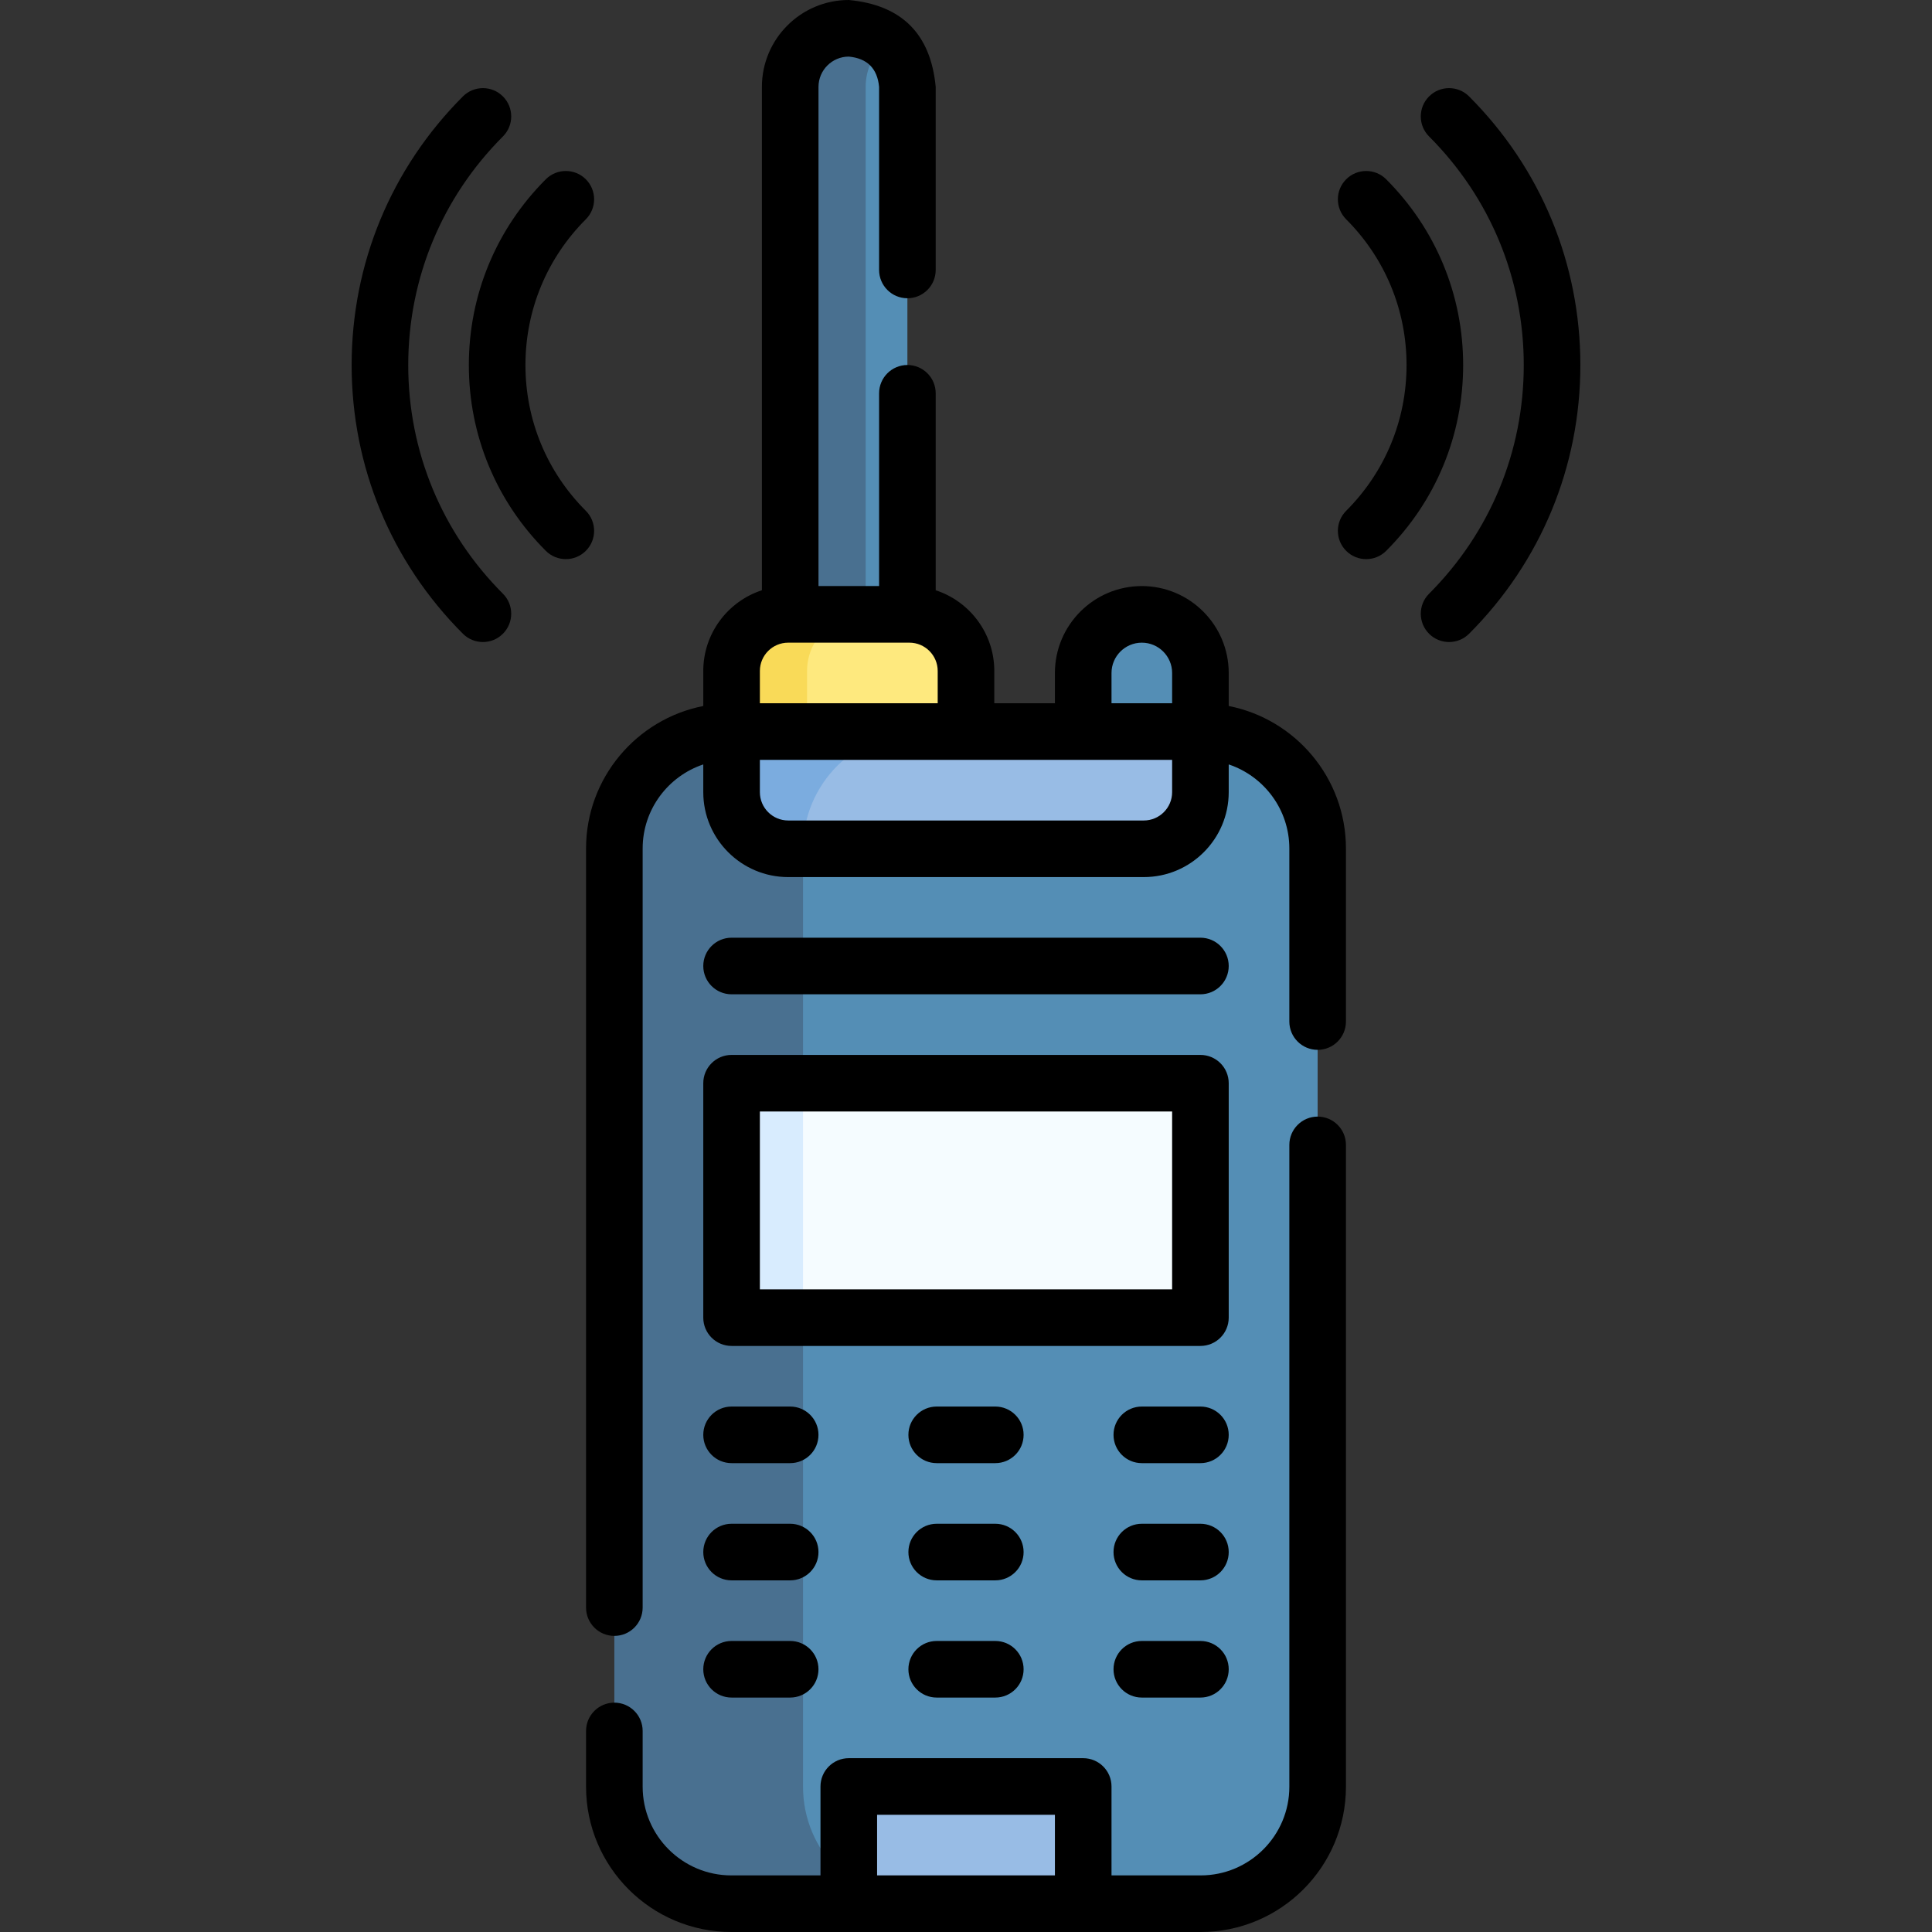 <svg id="Capa_1" enable-background="new 0 0 512 512" height="512" viewBox="0 0 512 512" width="512" xmlns="http://www.w3.org/2000/svg"><rect x="0" y="0" width="512" height="512" fill="#333333" stroke="none"/><path d="m318.125 193.87h-31.062v-15.526c0-8.578 6.954-15.531 15.531-15.531 8.578 0 15.531 6.954 15.531 15.531z" fill="#548eb5"/><path d="m256 193.87h-62.125v-16.057c0-8.284 6.716-15 15-15h32.125c8.284 0 15 6.716 15 15z" fill="#fee97e"/><path d="m228.88 162.81c-8.29 0-15 6.72-15 15v16.06h-20v-16.06c0-8.28 6.71-15 15-15z" fill="#f9da58"/><path d="m240.469 162.813h-31.062v-139.78c0-8.578 6.954-15.531 15.531-15.531 8.578 0 15.531 6.954 15.531 15.531z" fill="#548eb5"/><path d="m234.94 11.16c-3.38 2.84-5.53 7.11-5.53 11.87v139.78h-20v-139.78c0-8.57 6.95-15.53 15.53-15.53 3.81 0 7.3 1.37 10 3.66z" fill="#497090"/><path d="m318.187 504.498h-124.374c-17.121 0-31-13.879-31-31v-248.628c0-17.121 13.879-31 31-31h124.374c17.121 0 31 13.879 31 31v248.628c0 17.121-13.879 31-31 31z" fill="#548eb5"/><path d="m243.81 504.5h-50c-17.12 0-31-13.88-31-31v-248.63c0-17.12 13.88-31 31-31h50c-17.12 0-31 13.88-31 31v248.63c0 17.12 13.88 31 31 31z" fill="#497090"/><path d="m193.875 287.062h124.249v62.125h-124.249z" fill="#f5fcff"/><path d="m193.88 287.06h18.93v62.13h-18.93z" fill="#d8ecfe"/><path d="m303.125 224.938h-94.249c-8.284 0-15-6.716-15-15v-16.068h124.249v16.067c0 8.285-6.716 15.001-15 15.001z" fill="#98bce5"/><path d="m243.81 193.87c-17.12 0-31 13.88-31 31v.07h-3.93c-8.29 0-15-6.72-15-15v-16.07z" fill="#7bacdf"/><path d="m224.938 473.436h62.125v31.062h-62.125z" fill="#98bce5"/><g><path d="m325.624 187.097v-8.752c0-12.699-10.331-23.031-23.03-23.031s-23.031 10.332-23.031 23.031v8.025h-16.063v-8.557c0-9.974-6.526-18.448-15.53-21.39v-52.193c0-4.143-3.357-7.5-7.5-7.5s-7.5 3.357-7.5 7.5v51.079h-16.06v-132.279c0-4.428 3.603-8.03 8.03-8.03 4.892.462 7.568 3.138 8.029 8.03v48.51c0 4.143 3.357 7.5 7.5 7.5s7.5-3.357 7.5-7.5v-48.51c-1.317-14.035-8.994-21.712-23.029-23.03-12.699 0-23.03 10.331-23.03 23.03v133.392c-9.006 2.94-15.534 11.416-15.534 21.391v9.284c-17.683 3.474-31.066 19.087-31.066 37.773v201.16c0 4.143 3.357 7.5 7.5 7.5s7.5-3.357 7.5-7.5v-201.16c0-10.36 6.742-19.17 16.066-22.288v7.355c0 12.406 10.094 22.5 22.5 22.5h94.248c12.406 0 22.5-10.094 22.5-22.5v-7.355c9.325 3.118 16.066 11.928 16.066 22.288v45.85c0 4.143 3.357 7.5 7.5 7.5s7.5-3.357 7.5-7.5v-45.85c0-18.685-13.383-34.299-31.066-37.773zm-31.061-8.752c0-4.429 3.603-8.031 8.031-8.031s8.03 3.603 8.03 8.031v8.025h-16.062v-8.025zm-93.187-.532c0-4.136 3.364-7.5 7.5-7.5h32.124c4.136 0 7.5 3.364 7.5 7.5v8.557h-47.124zm109.248 32.125c0 4.136-3.364 7.5-7.5 7.5h-94.248c-4.136 0-7.5-3.364-7.5-7.5v-8.567h109.248z"/><path d="m349.19 295.91c-4.143 0-7.5 3.357-7.5 7.5v170.09c0 12.958-10.542 23.5-23.5 23.5h-23.628v-23.564c0-4.143-3.357-7.5-7.5-7.5h-62.125c-4.143 0-7.5 3.357-7.5 7.5v23.564h-23.627c-12.958 0-23.5-10.542-23.5-23.5v-14.78c0-4.143-3.357-7.5-7.5-7.5s-7.5 3.357-7.5 7.5v14.78c0 21.229 17.271 38.5 38.5 38.5h124.38c21.229 0 38.5-17.271 38.5-38.5v-170.09c0-4.142-3.357-7.5-7.5-7.5zm-116.752 185.026h47.125v16.063h-47.125z"/><path d="m186.376 349.187c0 4.143 3.357 7.5 7.5 7.5h124.248c4.143 0 7.5-3.357 7.5-7.5v-62.124c0-4.143-3.357-7.5-7.5-7.5h-124.248c-4.143 0-7.5 3.357-7.5 7.5zm15-54.624h109.248v47.124h-109.248z"/><path d="m193.876 387.749h15.53c4.143 0 7.5-3.357 7.5-7.5s-3.357-7.5-7.5-7.5h-15.53c-4.143 0-7.5 3.357-7.5 7.5s3.357 7.5 7.5 7.5z"/><path d="m193.876 418.812h15.53c4.143 0 7.5-3.357 7.5-7.5s-3.357-7.5-7.5-7.5h-15.53c-4.143 0-7.5 3.357-7.5 7.5s3.357 7.5 7.5 7.5z"/><path d="m193.876 449.873h15.53c4.143 0 7.5-3.357 7.5-7.5s-3.357-7.5-7.5-7.5h-15.53c-4.143 0-7.5 3.357-7.5 7.5s3.357 7.5 7.5 7.5z"/><path d="m263.766 372.749h-15.531c-4.143 0-7.5 3.357-7.5 7.5s3.357 7.5 7.5 7.5h15.531c4.143 0 7.5-3.357 7.5-7.5s-3.358-7.5-7.5-7.5z"/><path d="m263.766 403.812h-15.531c-4.143 0-7.5 3.357-7.5 7.5s3.357 7.5 7.5 7.5h15.531c4.143 0 7.5-3.357 7.5-7.5s-3.358-7.5-7.5-7.5z"/><path d="m263.766 434.873h-15.531c-4.143 0-7.5 3.357-7.5 7.5s3.357 7.5 7.5 7.5h15.531c4.143 0 7.5-3.357 7.5-7.5s-3.358-7.5-7.5-7.5z"/><path d="m318.124 372.749h-15.53c-4.143 0-7.5 3.357-7.5 7.5s3.357 7.5 7.5 7.5h15.53c4.143 0 7.5-3.357 7.5-7.5s-3.357-7.5-7.5-7.5z"/><path d="m318.124 403.812h-15.53c-4.143 0-7.5 3.357-7.5 7.5s3.357 7.5 7.5 7.5h15.53c4.143 0 7.5-3.357 7.5-7.5s-3.357-7.5-7.5-7.5z"/><path d="m318.124 434.873h-15.53c-4.143 0-7.5 3.357-7.5 7.5s3.357 7.5 7.5 7.5h15.53c4.143 0 7.5-3.357 7.5-7.5s-3.357-7.5-7.5-7.5z"/><path d="m193.876 263.5h124.248c4.143 0 7.5-3.357 7.5-7.5s-3.357-7.5-7.5-7.5h-124.248c-4.143 0-7.5 3.357-7.5 7.5s3.357 7.5 7.5 7.5z"/><path d="m108.188 96.746c0-22.878 8.912-44.396 25.095-60.589 2.929-2.93 2.927-7.679-.003-10.606-2.931-2.929-7.68-2.927-10.606.003-19.014 19.026-29.486 44.309-29.486 71.192 0 26.889 10.472 52.175 29.485 71.201 1.465 1.466 3.385 2.198 5.305 2.198 1.919 0 3.837-.731 5.302-2.195 2.93-2.928 2.932-7.677.003-10.606-16.182-16.194-25.095-37.714-25.095-60.598z"/><path d="m155.252 135.373c-10.319-10.32-16.003-24.039-16.003-38.627 0-14.58 5.684-28.299 16.005-38.63 2.928-2.931 2.926-7.679-.005-10.606-2.93-2.928-7.679-2.925-10.606.005-13.151 13.163-20.394 30.647-20.394 49.231 0 18.595 7.243 36.079 20.396 49.232 1.465 1.465 3.384 2.197 5.304 2.197 1.919 0 3.839-.732 5.303-2.196 2.929-2.928 2.929-7.677 0-10.606z"/><path d="m389.326 25.554c-2.929-2.931-7.676-2.932-10.606-.003-2.93 2.928-2.932 7.677-.003 10.606 16.183 16.193 25.095 37.711 25.095 60.589 0 22.884-8.912 44.404-25.095 60.598-2.929 2.93-2.927 7.679.003 10.606 1.465 1.464 3.383 2.195 5.302 2.195 1.92 0 3.841-.733 5.305-2.198 19.014-19.026 29.485-44.313 29.485-71.201 0-26.883-10.472-52.166-29.486-71.192z"/><path d="m367.357 47.515c-2.928-2.93-7.677-2.933-10.606-.005-2.931 2.928-2.933 7.676-.005 10.606 10.321 10.331 16.005 24.05 16.005 38.63 0 14.588-5.684 28.307-16.003 38.627-2.929 2.929-2.929 7.678.001 10.606 1.464 1.464 3.384 2.196 5.303 2.196s3.839-.732 5.304-2.197c13.152-13.153 20.396-30.638 20.396-49.232-.001-18.584-7.243-36.068-20.395-49.231z"/></g></svg>